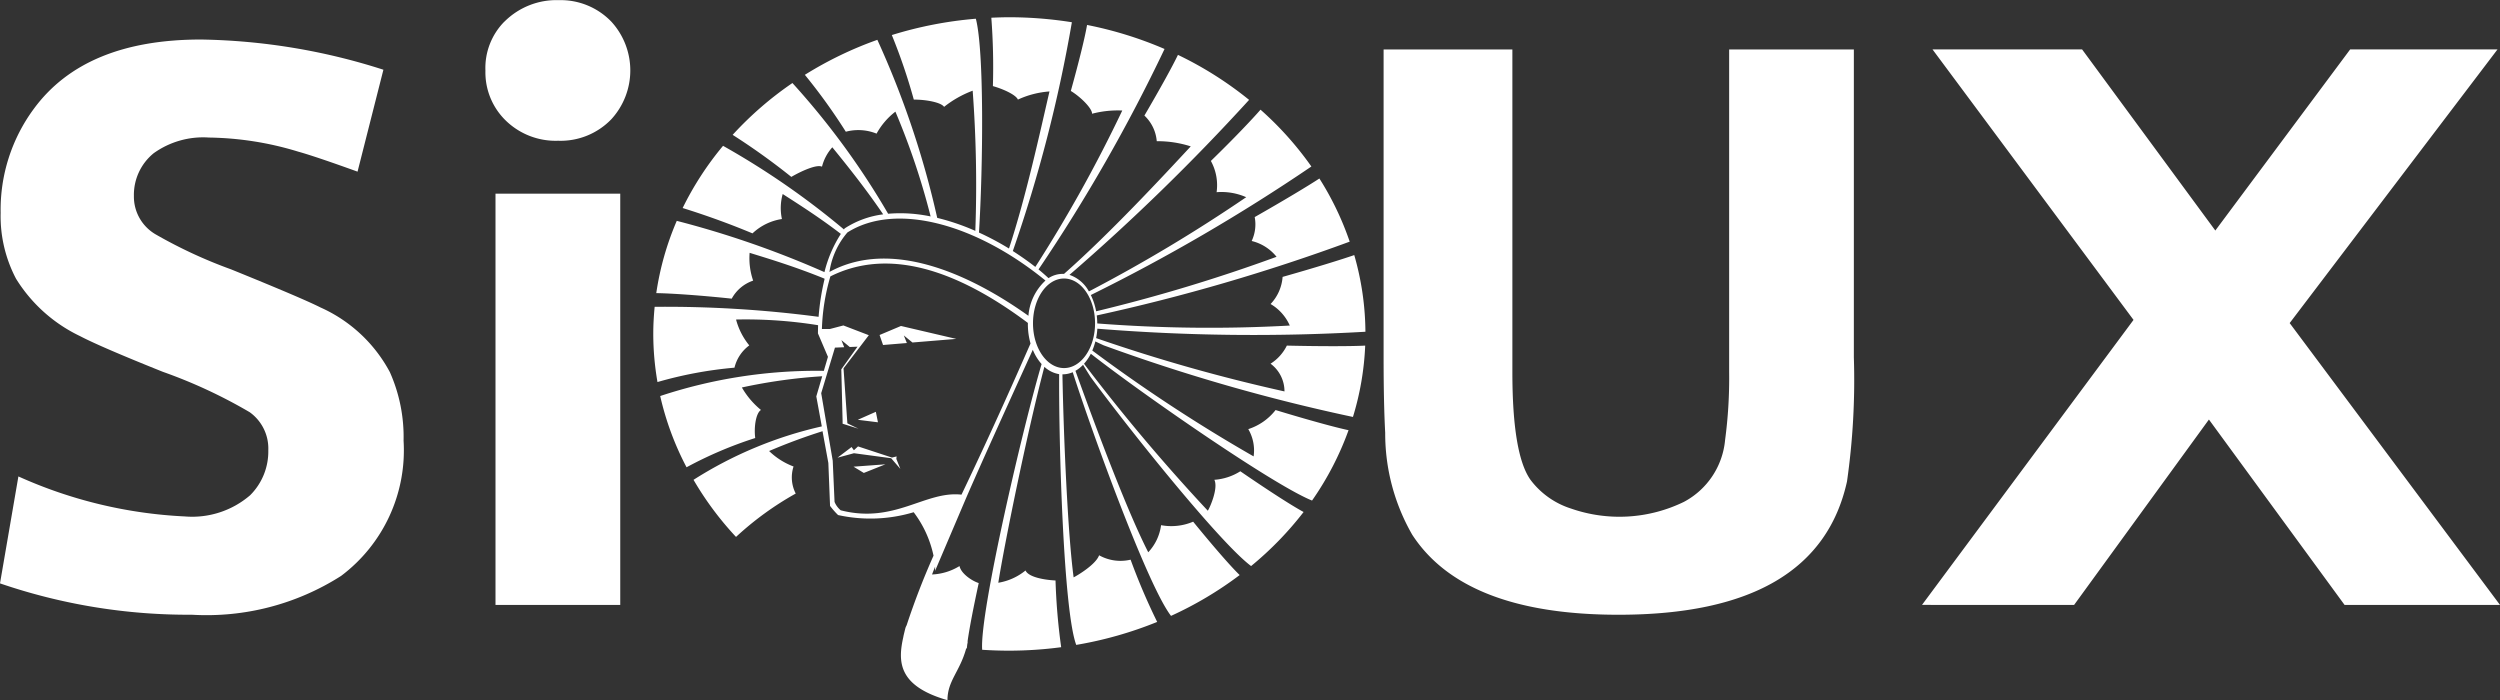 <svg xmlns="http://www.w3.org/2000/svg" width="100" height="28" viewBox="0 0 100 28"><rect x="0" y="0" width="100" height="28" fill="#333333" stroke="none"/><defs><style>.a{fill:#fff;fill-rule:evenodd;}</style></defs><g transform="translate(-8.6 -15.592)"><path class="a" d="M16.269,40.181a10,10,0,0,0,5.974-1.552,6.281,6.281,0,0,0,2.5-5.409,6.363,6.363,0,0,0-.549-2.744,5.846,5.846,0,0,0-2.777-2.587q-.711-.361-3.569-1.521a19.118,19.118,0,0,1-3.02-1.4,1.746,1.746,0,0,1-.872-1.537,2.148,2.148,0,0,1,.791-1.71,3.4,3.4,0,0,1,2.213-.627,12.715,12.715,0,0,1,3.569.564q.678.188,2.373.8l1.034-4.077a25.015,25.015,0,0,0-7.3-1.208q-4.651,0-6.685,2.775a6.792,6.792,0,0,0-1.325,4.157,5.372,5.372,0,0,0,.614,2.634,6.1,6.1,0,0,0,2.567,2.3q.807.424,3.31,1.427a20.085,20.085,0,0,1,3.472,1.615,1.785,1.785,0,0,1,.743,1.521,2.47,2.47,0,0,1-.727,1.8,3.55,3.55,0,0,1-2.616.847,18.28,18.28,0,0,1-6.653-1.6L8.6,38.927a23.238,23.238,0,0,0,7.67,1.254h0Zm17.141-.392V23.339h-4.99v16.45ZM28.776,16.456a2.638,2.638,0,0,0-.759,1.96,2.691,2.691,0,0,0,.829,2.013,2.859,2.859,0,0,0,2.078.793,2.817,2.817,0,0,0,2.131-.862,2.89,2.89,0,0,0,0-3.9,2.811,2.811,0,0,0-2.1-.862,2.942,2.942,0,0,0-2.18.862h0ZM63.944,29.879q0,1.851.064,3.026a8.116,8.116,0,0,0,1.082,4.077q2.083,3.2,8.251,3.2,7.961,0,9.139-5.331a28.646,28.646,0,0,0,.274-4.971V17.57H77.766V30.475a18.7,18.7,0,0,1-.162,2.713,3.124,3.124,0,0,1-1.646,2.478,5.885,5.885,0,0,1-4.521.267,3.267,3.267,0,0,1-1.615-1.145q-.727-1.019-.727-4.312V17.57H63.944Zm27.62,9.91,5.393-7.416,5.426,7.416H108.6l-8.413-11.274L108.5,17.569h-5.894l-5.393,7.244-5.329-7.245H85.9l8.041,10.82-8.461,11.4Z" transform="translate(0)"/><path class="a" d="M174.982,30.294a1.758,1.758,0,0,0,.481-1.085c1.284-.364,2.352-.694,2.866-.873a11.319,11.319,0,0,1,.447,3.067,77.677,77.677,0,0,1-10.723-.122,2.8,2.8,0,0,1-.049.376,68.144,68.144,0,0,0,7.534,2.133,1.373,1.373,0,0,0-.557-1.109,1.793,1.793,0,0,0,.652-.724c1.395.032,2.569.03,3.134,0a11.365,11.365,0,0,1-.49,2.854,73.864,73.864,0,0,1-9.969-2.864c-.118-.054-.229-.106-.334-.157a2.489,2.489,0,0,1-.123.365,64.062,64.062,0,0,0,6.453,4.234,1.685,1.685,0,0,0-.214-1.091,2.269,2.269,0,0,0,1.092-.763c1.291.392,2.38.692,2.919.806a12.026,12.026,0,0,1-1.46,2.814c-1.524-.608-6.794-4.262-8.849-5.872a1.877,1.877,0,0,1-.272.4,74.644,74.644,0,0,0,4.952,5.879c.1-.159.423-.914.261-1.237a2.239,2.239,0,0,0,1.039-.341c1.108.761,2.053,1.371,2.531,1.629a13.308,13.308,0,0,1-2.1,2.162c-1.213-.9-4.773-5.324-6.421-7.564-.11-.174-.212-.337-.3-.486a1.343,1.343,0,0,1-.305.241c.889,2.479,2.1,5.674,2.912,7.258a1.963,1.963,0,0,0,.513-1.084A2.229,2.229,0,0,0,171.885,39c.8.98,1.489,1.776,1.861,2.135A14.55,14.55,0,0,1,171,42.768c-.931-1.2-3.134-7.261-3.932-9.747a1,1,0,0,1-.4.085h-.012c.05,2.636.218,6.4.448,8.122.177-.091.89-.52,1.019-.884a1.753,1.753,0,0,0,1.26.176,25.258,25.258,0,0,0,1.063,2.49,15.428,15.428,0,0,1-3.238.919c-.515-1.381-.7-8.094-.683-10.83a1.134,1.134,0,0,1-.591-.294c-.694,2.646-1.593,7.06-1.843,8.638a2.316,2.316,0,0,0,1.089-.491c.127.282.807.381,1.2.4a24.764,24.764,0,0,0,.226,2.669,15.949,15.949,0,0,1-2.074.139q-.548,0-1.086-.036c-.107-1.5,1.658-9.015,2.377-11.429a1.963,1.963,0,0,1-.352-.571c-.9,1.977-2.11,4.64-2.667,5.929h0l-1.241,2.913c0-.053,0-.11,0-.168-.044.112-.086.218-.123.314a2.27,2.27,0,0,0,1.1-.337c.062.307.508.6.768.68-.213.982-.371,1.8-.444,2.319,0,.021,0,.041,0,.062s-.008.035-.012.053c-.008.067-.015.128-.02.181l-.025,0c-.254.93-.749,1.291-.749,2.07-2-.573-1.985-1.562-1.762-2.545h0a.055.055,0,0,1,0-.012c.025-.107.051-.215.078-.322a.531.531,0,0,1,.05-.116A29.287,29.287,0,0,1,161.5,40.36a4.374,4.374,0,0,0-.794-1.738,6.011,6.011,0,0,1-3.024.113,3.177,3.177,0,0,1-.321-.366l-.068-1.716-.233-1.272q-1.092.346-2.137.793a2.841,2.841,0,0,0,.978.619,1.412,1.412,0,0,0,.087,1.082A12.425,12.425,0,0,0,153.6,39.61a12.664,12.664,0,0,1-1.7-2.284,16.147,16.147,0,0,1,5.131-2.137l-.22-1.2.237-.806a21.456,21.456,0,0,0-3.214.449,3.274,3.274,0,0,0,.764.9c-.2.121-.287.674-.23,1.122a16.008,16.008,0,0,0-2.747,1.17,11.654,11.654,0,0,1-1.054-2.85,19.9,19.9,0,0,1,6.545-1.007l.165-.561-.4-.936s0-.123.006-.329a18.2,18.2,0,0,0-3.282-.227,2.746,2.746,0,0,0,.529,1.035,1.562,1.562,0,0,0-.592.891,16.185,16.185,0,0,0-3.08.575,11.348,11.348,0,0,1-.168-1.929c0-.364.021-.723.055-1.08a46.869,46.869,0,0,1,6.558.4,9.548,9.548,0,0,1,.236-1.5.2.2,0,0,0,0-.027c-1.189-.483-2.218-.793-2.995-1.033a2.747,2.747,0,0,0,.141,1.112,1.539,1.539,0,0,0-.857.721c-1.28-.135-2.423-.212-3.018-.221a11.485,11.485,0,0,1,.82-2.891,38.232,38.232,0,0,1,5.907,2.051,5.039,5.039,0,0,1,.656-1.529c-.8-.614-1.553-1.1-2.326-1.595a2.078,2.078,0,0,0-.031,1,2.19,2.19,0,0,0-1.177.574q-1.367-.57-2.794-1.014a12.4,12.4,0,0,1,1.616-2.488,31.664,31.664,0,0,1,4.836,3.345c.011-.013.018-.029.029-.042a3.659,3.659,0,0,1,1.54-.562c-.623-.916-1.279-1.757-2.034-2.682a1.818,1.818,0,0,0-.413.775c-.207-.1-.8.161-1.227.409a26.9,26.9,0,0,0-2.347-1.682,13.719,13.719,0,0,1,2.391-2.073,30.737,30.737,0,0,1,3.828,5.229,5.86,5.86,0,0,1,1.7.108,28.858,28.858,0,0,0-1.409-4.192,2.819,2.819,0,0,0-.753.879,1.951,1.951,0,0,0-1.23-.076,23,23,0,0,0-1.639-2.276,14.854,14.854,0,0,1,2.9-1.4,36.156,36.156,0,0,1,2.395,7.122,9.05,9.05,0,0,1,1.524.52,50.889,50.889,0,0,0-.106-5.607,4.2,4.2,0,0,0-1.144.647c-.115-.178-.713-.293-1.211-.291a22.962,22.962,0,0,0-.879-2.582,15.689,15.689,0,0,1,3.361-.653c.338,1.294.287,5.927.125,8.553a11.14,11.14,0,0,1,1.2.639c.677-2.053,1.246-4.669,1.62-6.283a3.628,3.628,0,0,0-1.263.326c-.069-.179-.547-.411-1-.54a26.056,26.056,0,0,0-.063-2.735c.241-.011.484-.019.728-.019a16.055,16.055,0,0,1,2.494.2,57.406,57.406,0,0,1-2.362,9.151c.31.2.612.41.9.636a56.357,56.357,0,0,0,3.478-6.256,4.021,4.021,0,0,0-1.209.129c.011-.2-.431-.656-.849-.912.327-1.177.569-2.16.649-2.64a15.361,15.361,0,0,1,3.1.961A67.319,67.319,0,0,1,165.7,28.91c.139.113.271.231.4.349a1.037,1.037,0,0,1,.56-.171c.021,0,.04,0,.06,0,1.819-1.6,3.96-3.907,5.069-5.1a4.335,4.335,0,0,0-1.36-.207,1.58,1.58,0,0,0-.494-1.025c.633-1.08,1.131-1.985,1.342-2.428a14.411,14.411,0,0,1,2.846,1.8,84.62,84.62,0,0,1-7.185,7,1.4,1.4,0,0,1,.777.662,62.521,62.521,0,0,0,6.292-3.769,2.448,2.448,0,0,0-1.184-.2,2.01,2.01,0,0,0-.229-1.25c.925-.9,1.647-1.661,1.986-2.051a13.118,13.118,0,0,1,2.034,2.273,73.883,73.883,0,0,1-8.822,5.141,2.482,2.482,0,0,1,.212.651,65.733,65.733,0,0,0,7.217-2.18,1.821,1.821,0,0,0-.995-.632,1.56,1.56,0,0,0,.121-.957c1.165-.663,2.132-1.245,2.588-1.543a11.915,11.915,0,0,1,1.212,2.526,76.594,76.594,0,0,1-10.118,2.952,2.921,2.921,0,0,1,.021.32,58.208,58.208,0,0,0,7.7.084A1.862,1.862,0,0,0,174.982,30.294Zm-17.944,1,.313,0,.544-.143,1.017.39L157.9,32.867l.154,2.2.444.215-.635-.2v-.1l-.052-2.076L158.46,32l-.311.013-.334-.275.112.284-.37.016-.55,1.822.461,2.7.073,1.648a.86.86,0,0,0,.247.337c2.157.553,3.378-.788,4.831-.626,1.284-2.681,2.3-5,2.761-6.047a2.793,2.793,0,0,1-.106-.766c0-.019,0-.038,0-.056-2.864-2.143-5.588-3.019-7.9-1.861a8.315,8.315,0,0,0-.339,2.113Zm1.019-3.864a3.107,3.107,0,0,0-.72,1.581c2.462-1.347,5.609.078,7.959,1.754a2.142,2.142,0,0,1,.682-1.41c-2.784-2.272-5.992-3.148-7.922-1.924Zm8.663,1.844c-.685,0-1.241.8-1.241,1.791s.556,1.791,1.241,1.791,1.241-.8,1.241-1.791-.556-1.791-1.241-1.791Zm-7.443,5.751-.807-.1.723-.32Zm.746,1.365-.01.1.161.4-.369-.428-1.487-.2-.659.179.564-.427.092.129.165-.154,1.359.447Zm-1.311.661L158.3,36.8l1.275-.094Zm1.6-5.5.12.3.042,0-.993.082-.139-.4.856-.361,2.211.517-1.752.144Z" transform="translate(-115.559 -2.541)"/></g></svg>